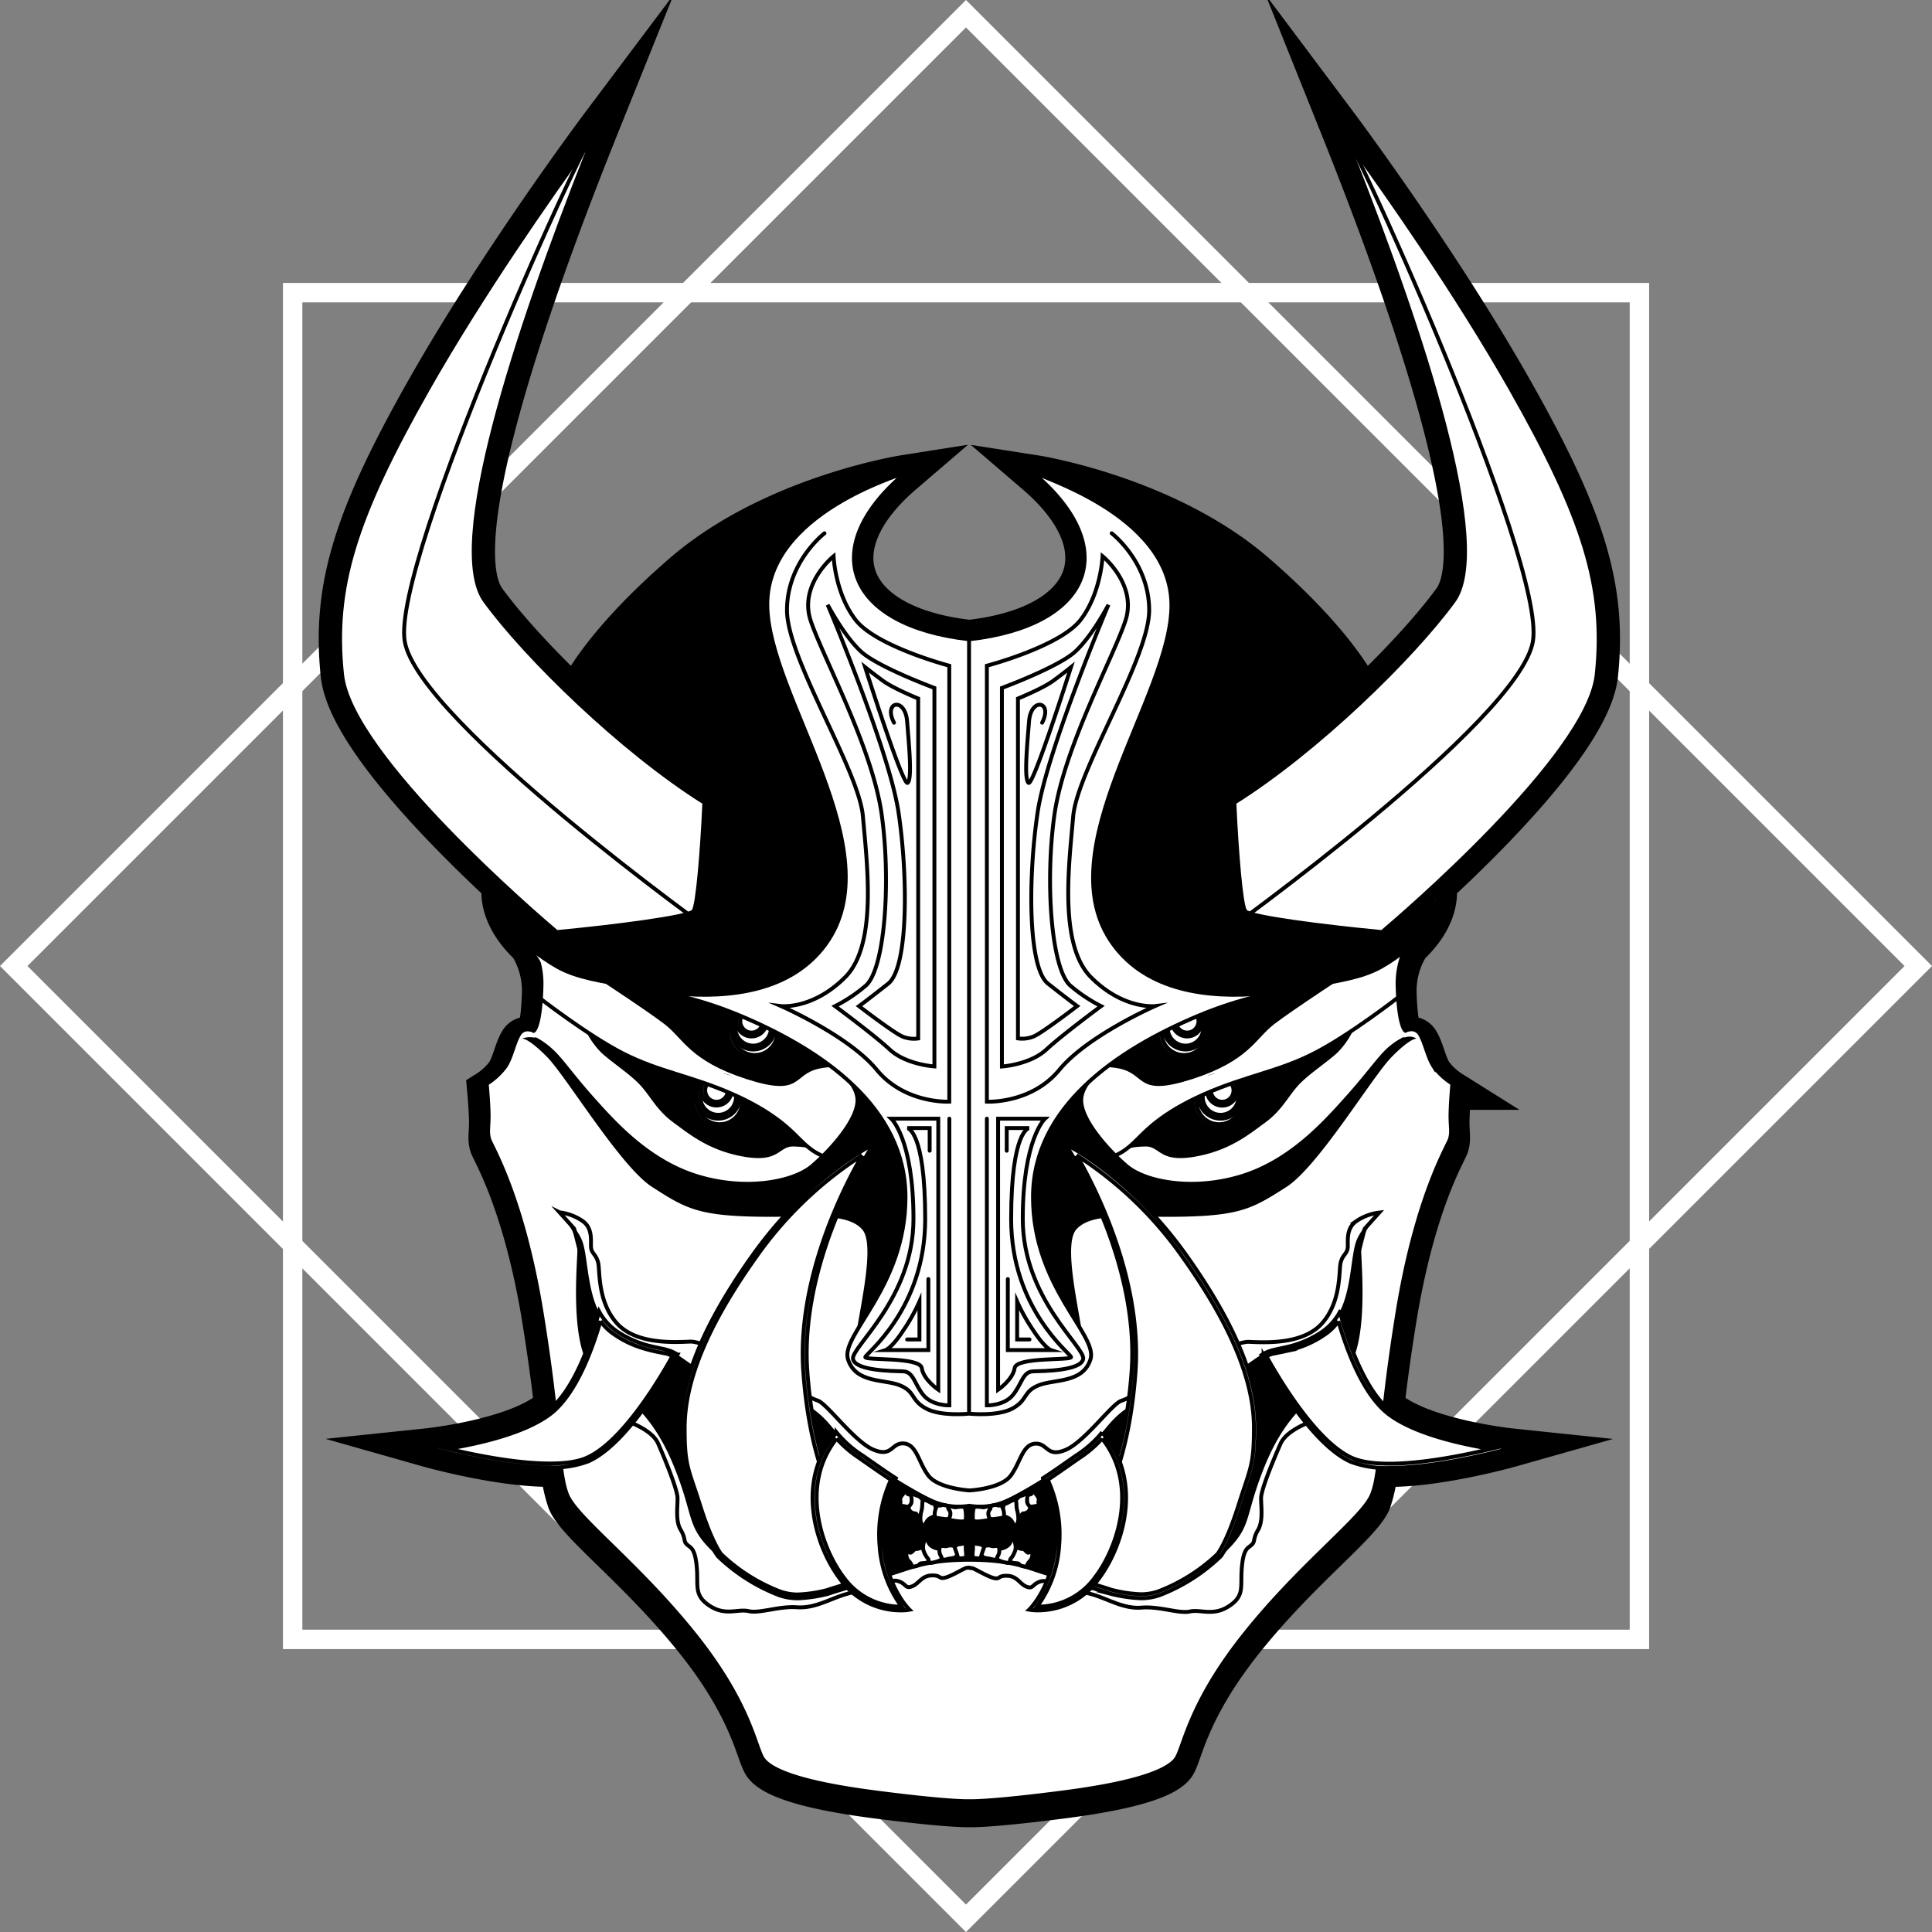 <svg id="Layer_1" data-name="Layer 1" xmlns="http://www.w3.org/2000/svg" viewBox="0 0 497.37 497.37">
  <rect x="0" y="0" width="497.37" height="497.37" fill="#808080" stroke="none"/>
  <defs>
    <style>
      .cls-1, .cls-2, .cls-3 {
        fill: #fff;
      }

      .cls-2, .cls-3, .cls-4 {
        stroke: "currentColor";
        stroke-miterlimit: 10;
      }

      .cls-2 {
        stroke-width: 10px;
      }

      .cls-4 {
        fill: none;
        stroke-linecap: round;
      }
      .cls-5 {
        fill: "currentColor";
      }
      .cls-6 {
        fill: #FFF;
      }
    </style>
  </defs>
  <g>
    <path class="cls-1" d="M249.13,8.38,490.75,250,249.13,491.62,7.52,250,249.13,8.38m0-7.07L.45,250,249.13,498.69,497.82,250,249.13,1.31Z" transform="translate(-0.45 -1.31)"/>
    <path class="cls-1" d="M420,79.15v341.7H78.29V79.15H420m5-5H73.29v351.7H425V74.15Z" transform="translate(-0.45 -1.31)"/>
  </g>
  <g>
    <path id="Outline" class="cls-2" d="M412,175c2.33-22.29-3.24-40.38-22.28-73.91S345,33.3,345,33.3C361.72,75,385.33,140.63,374.29,155.74c-5.2,7.1-13.47,16.17-22.92,25.12-.59-1.44-5.92-13.4-27.53-32.09-23.08-20-56.86-25.28-56.86-25.28,22.35,19.17,14.35,38.85-16.9,42.39h-.16c-31.25-3.54-39.25-23.22-16.9-42.39,0,0-33.78,5.33-56.86,25.28-21.61,18.69-26.94,30.65-27.53,32.09-9.45-9-17.72-18-22.92-25.12-11-15.11,12.57-80.78,29.34-122.44,0,0-25.72,34.25-44.77,67.77S85.67,152.69,88,175c1.54,14.78,25.5,39.33,41.47,54.19-.68,5.54,2.16,11,7.06,15.62a21.89,21.89,0,0,1,3.28,12.09c-.29,10.58-2,11.53-2,11.53s-2.53-1.34-3.86,1-1.81,5.52-3.33,8a17.84,17.84,0,0,1-4.91,4.57s.42,4.54.48,7.74-.45,4.8.19,6.64,8.6,14.76,13.43,44.35c1.48,9.11,2.45,16.5,3.15,22.56-.45.43-.9.83-1.37,1.2-9.4,7.25-31,9.51-31,9.51s20.55,5.83,34,5a35.58,35.58,0,0,0,1.77,8.82c2.41,6,18.41,17.78,33,36.06S194.86,453.36,197,456s9.14,5.87,28.64,8.41,24.33,2.29,24.33,2.29h.16s4.84.25,24.33-2.29S301,458.7,303.05,456s3.05-13.81,17.59-32.1,30.54-30.09,32.95-36.06a35.58,35.58,0,0,0,1.77-8.82c13.49.81,34-5,34-5s-21.59-2.26-31-9.51c-.47-.37-.92-.77-1.37-1.2.7-6.06,1.67-13.45,3.15-22.56,4.83-29.59,12.8-42.51,13.43-44.35s.13-3.43.19-6.64.48-7.74.48-7.74a17.84,17.84,0,0,1-4.91-4.57c-1.52-2.48-2-5.62-3.33-8s-3.86-1-3.86-1-1.71-1-2-11.53a21.81,21.81,0,0,1,3.29-12.09c4.9-4.59,7.73-10.08,7-15.62C386.5,214.31,410.46,189.76,412,175Z" transform="translate(-0.45 -1.31)"/>
    <g id="Mouth_cover" data-name="Mouth cover">
      <path class="cls-3" d="M250.06,281.93,277.2,258l52.38-8.75s41.08-16.14,39.3-13.35-8.92,8.67-8.63,19.24,2,11.52,2,11.52,2.52-1.33,3.85,1.05,1.81,5.53,3.34,8a17.54,17.54,0,0,0,4.9,4.57s-.41,4.54-.47,7.75.44,4.79-.19,6.63-8.61,14.77-13.43,44.35-4.19,41.15-6.61,47.12-18.41,17.77-32.95,36.06-15.49,29.43-17.59,32.09-9.14,5.88-28.63,8.42S250.14,465,250.14,465H250s-4.83.26-24.33-2.28S199.1,457,197,454.31s-3-13.8-17.59-32.09-30.54-30.1-32.95-36.06-1.78-17.53-6.61-47.12-12.79-42.5-13.42-44.35-.13-3.42-.19-6.63-.48-7.75-.48-7.75a17.54,17.54,0,0,0,4.9-4.57c1.53-2.47,2-5.62,3.34-8s3.85-1.05,3.85-1.05,1.72-.95,2-11.52-6.85-16.44-8.63-19.24,39.3,13.35,39.3,13.35L222.91,258l27.15,23.9" transform="translate(-0.45 -1.31)"/>
    </g>
    <g id="Under_eyes" data-name="Under eyes" class="cls-5">
      <path id="left_Under_Eye" data-name="left Under Eye" d="M134.86,268.69s1.52-.28,6.47,4.77,18.86,28.19,27,33.42,11.43,7.24,25.52,7.62,24.48-1.33,28.58,3.34-2.7,27.62-1.78,31.24,16.82-7.34,16.82-7.34L241,283.55l-15.68-24.19-46.89,15.43-26-11.43-11.19,4.86-3.38.19A5.6,5.6,0,0,0,134.86,268.69Z" transform="translate(-0.45 -1.31)"/>
      <path id="Right_Under_Eye" data-name="Right Under Eye" d="M365.14,268.69s-1.52-.28-6.47,4.77-18.86,28.19-27.05,33.42-11.43,7.24-25.52,7.62-24.48-1.33-28.58,3.34,2.7,27.62,1.78,31.24-16.82-7.34-16.82-7.34l-3.43-58.19,15.68-24.19,46.89,15.43,26-11.43,13.77,5h.8A3.5,3.5,0,0,1,365.14,268.69Z" transform="translate(-0.45 -1.31)"/>
    </g>
    <g id="Eyes_ockets" data-name="Eyes ockets">
      <path id="left_Eye_Socket" data-name="left Eye Socket" class="cls-1" d="M138.43,247.12s5.44,4.94,16.62,6.46,30.28,5.4,44.31,12.7,21.34,13.4,21.34,18.29S214,297,209.24,301.08s-17.05,6.38-29.43,2.47S158.76,289.84,153.52,284s-7.9-9.81-10.38-12.19a20.43,20.43,0,0,0-4.7-3.46C139.71,268.14,144.38,254.57,138.43,247.12Z" transform="translate(-0.45 -1.31)"/>
      <path id="Right_eye_Socket" data-name="Right eye Socket" class="cls-1" d="M360.46,247.87s-4.33,4.19-15.51,5.71-30.28,5.4-44.31,12.7-21.34,13.4-21.34,18.29S286,297,290.76,301.08s17.05,6.38,29.43,2.47,21.05-13.71,26.29-19.52,8-9.75,10.38-12.19a18.39,18.39,0,0,1,4.69-3.44C360.37,268.42,354.51,255.39,360.46,247.87Z" transform="translate(-0.45 -1.31)"/>
    </g>
    <g id="Left_eyes" data-name="Left eyes" class="cls-5">
      <path id="left_lower_eye" class="cls-5" data-name="left lower eye" d="M151,266.12a20.92,20.92,0,0,0,4.26,6.19c2.66,2.48,7.28,5.43,9.95,8.29s4.29,6.52,8.52,9.62,9.34,7.38,18.43,8.9,8.67-2.76,12.57-2.66,4.43.66,4.43.66a30.51,30.51,0,0,1-3.43-3.09c-2-2.1-6.52-6.43-15.47-10.57s-24.72-8.67-29.34-10.91A66,66,0,0,1,151,266.12Z" transform="translate(-0.45 -1.31)"/>
      <path id="left_upper_eye"  class="cls-5" data-name="left upper eye" d="M151,251s15.75,10.28,20.57,14,6.48,9.39,21,14.09,11.81-1.14,18.66-2.66,14.1,1.39,14.1,1.39S180.44,244.27,151,251Z" transform="translate(-0.45 -1.31)"/>
    </g>
    <g id="Lips">
      <g>
        <path class="cls-1" d="M249.94,404.87Z" transform="translate(-0.45 -1.31)"/>
        <polygon points="249.5 403.56 249.5 403.56 249.5 403.56 249.5 403.56"/>
      </g>
      <g>
        <path class="cls-1" d="M250.06,404.87Z" transform="translate(-0.45 -1.31)"/>
        <polygon points="249.61 403.56 249.61 403.56 249.61 403.56 249.61 403.56"/>
      </g>
      <path class="cls-3" d="M249.94,404.87l-.62.06c-.69.09-3.83,2.11-5.57,2.53s-.94-.67-3.51-.57-3.24,2.14-5,2.81-1.39-.58-3.39-1.29a2.85,2.85,0,0,0-3.19.86l-2.85,2.43a11.89,11.89,0,0,0-7.38-.05c-4.34,1.24-8.15,3.76-12.81,3.43s-9.62,1.66-12.43,1-5.94,1.34-10.07-1.39-2.85-5.08-3.3-10-1.59-4.89-2.54-5.78-.25-1.53-1.62-3.81-.73-6-.79-8.19-3.11-9.72-5-14-10.38-6.54-10.38-6.54.54-10.86-3.84-14.35-5.4-26.54-5.4-26.54l-2-7.89-3.75-4.17a13.18,13.18,0,0,1,6,2.28c2.82,2,1.86,5.72,2.15,7.07s1.31,1.6,1.79,3.6-.2,9.81,4.66,15.43,14.64,5.08,19,4.89,21.34,9.33,21.34,9.33,9.08,5.08,11.49,5.84,9.4,10.54,14.35,12.64,4.57-1.85,7.87-1.59,3.75,4.89,6.28,8.25S250,385,250,385h.1s8-.41,10.53-3.78,3-8,6.28-8.25,2.92,3.68,7.87,1.59,11.94-11.88,14.35-12.64,11.49-5.84,11.49-5.84,17-9.52,21.34-9.33,14.09.73,18.95-4.89,4.19-13.43,4.66-15.43,1.5-2.24,1.79-3.6-.67-5,2.15-7.07a13.18,13.18,0,0,1,6-2.28l-3.75,4.17-2,7.89s-1,23.05-5.4,26.54-3.84,14.35-3.84,14.35S332,368.69,330.1,373s-5,11.81-5,14,.57,5.9-.79,8.19-.67,2.92-1.62,3.81-2.1.82-2.54,5.78.82,7.3-3.3,10-7.26.77-10.07,1.39-7.76-1.38-12.43-1-8.47-2.19-12.81-3.43a11.89,11.89,0,0,0-7.38.05l-2.85-2.43a2.85,2.85,0,0,0-3.19-.86c-2,.71-1.67,1.95-3.39,1.29s-2.38-2.72-4.95-2.81-1.76,1-3.51.57-4.88-2.44-5.57-2.53l-.62-.06Z" transform="translate(-0.45 -1.31)"/>
    </g>
    <g id="Mouth" class="cls-5">
      <path d="M249.92,403.36c-11.23,0-15.3,2.24-20.25,3.67s-15,4.17-15,4.17-.18.51-6.75,1.43-11.8-2.84-17.08-5.93c-15.24-12.2-10.38-11.53-16.67-27.34s-14-18.95-20.67-24.76-4.38-28.29-4.38-32.1-4.57-9-4.57-9,4.57,3.62,5.91,7.62,1.23,13.23,4.66,18.76,10.64,7.84,16.29,8.85,7,6.86,22.92,9.78,18.32,8,22.41,12.7,18.29,13.53,23.53,15.91a16.16,16.16,0,0,0,9.63,1.33h.16a16.16,16.16,0,0,0,9.63-1.33c5.24-2.38,19.43-11.24,23.53-15.91s6.54-9.78,22.41-12.7,17.27-8.76,22.92-9.78,12.86-3.33,16.29-8.85,3.33-14.76,4.66-18.76,5.91-7.62,5.91-7.62-4.57,5.23-4.57,9,2.28,26.29-4.38,32.1-14.38,8.95-20.67,24.76-1.43,15.14-16.67,27.34c-5.28,3.09-10.5,6.85-17.08,5.93s-6.75-1.43-6.75-1.43-10-2.74-15-4.17-9-3.67-20.25-3.67Z" transform="translate(-0.45 -1.31)"/>
    </g>
    <g id="Right_eyes" data-name="Right eyes" class="cls-5">
      <path id="Right_lower_eye_bg" data-name="Right lower eye bg" d="M349,266.12a20.92,20.92,0,0,1-4.26,6.19c-2.66,2.48-7.28,5.43-9.95,8.29s-4.29,6.52-8.52,9.62-9.34,7.38-18.43,8.9-8.67-2.76-12.57-2.66-4.43.66-4.43.66a30.51,30.51,0,0,0,3.43-3.09c2-2.1,6.52-6.43,15.47-10.57s24.72-8.67,29.34-10.91A66,66,0,0,0,349,266.12Z" transform="translate(-0.45 -1.31)"/>
      <path id="Right_top_eye_bg" data-name="Right top eye bg" d="M349,251s-15.75,10.28-20.57,14-6.48,9.39-21,14.09-11.81-1.14-18.66-2.66-14.1,1.39-14.1,1.39S319.56,244.27,349,251Z" transform="translate(-0.45 -1.31)"/>
    </g>
    <g id="Eyeballs" class="cls-3">
      <g id="Left_upper_eyeball" data-name="Left upper eyeball">
        <g>
          <path class="cls-1" d="M194.73,273.4a6.3,6.3,0,1,1,6.29-6.29A6.29,6.29,0,0,1,194.73,273.4Z" transform="translate(-0.45 -1.31)"/>
          <path d="M194.73,261.31a5.8,5.8,0,1,1-5.79,5.8,5.8,5.8,0,0,1,5.79-5.8m0-1a6.8,6.8,0,1,0,6.79,6.8,6.79,6.79,0,0,0-6.79-6.8Z" transform="translate(-0.45 -1.31)"/>
        </g>
        <g>
          <path class="cls-1" d="M194.35,271a5.09,5.09,0,1,1,5.09-5.09A5.09,5.09,0,0,1,194.35,271Z" transform="translate(-0.45 -1.31)"/>
          <path d="M194.35,261.31a4.59,4.59,0,1,1-4.59,4.59,4.6,4.6,0,0,1,4.59-4.59m0-1a5.59,5.59,0,1,0,5.59,5.59,5.59,5.59,0,0,0-5.59-5.59Z" transform="translate(-0.45 -1.31)"/>
        </g>
        <g>
          <path class="cls-1" d="M193.94,267.62a3.41,3.41,0,1,1,3.4-3.4A3.41,3.41,0,0,1,193.94,267.62Z" transform="translate(-0.45 -1.31)"/>
          <path d="M193.94,261.31a2.91,2.91,0,1,1-2.91,2.91,2.91,2.91,0,0,1,2.91-2.91m0-1a3.91,3.91,0,1,0,3.9,3.91,3.91,3.91,0,0,0-3.9-3.91Z" transform="translate(-0.45 -1.31)"/>
        </g>
      </g>
      <g id="left_lower_eyeball" data-name="left lower eyeball">
        <g>
          <path class="cls-1" d="M185.71,291.21a6.3,6.3,0,1,1,6.3-6.29A6.29,6.29,0,0,1,185.71,291.21Z" transform="translate(-0.45 -1.31)"/>
          <path d="M185.71,279.12a5.8,5.8,0,1,1-5.79,5.8,5.8,5.8,0,0,1,5.79-5.8m0-1a6.8,6.8,0,1,0,6.8,6.8,6.79,6.79,0,0,0-6.8-6.8Z" transform="translate(-0.45 -1.31)"/>
        </g>
        <g>
          <circle class="cls-1" cx="184.89" cy="282.4" r="5.09"/>
          <path d="M185.33,279.12a4.59,4.59,0,1,1-4.58,4.59,4.6,4.6,0,0,1,4.58-4.59m0-1a5.59,5.59,0,1,0,5.59,5.59,5.58,5.58,0,0,0-5.59-5.59Z" transform="translate(-0.45 -1.31)"/>
        </g>
        <g>
          <path class="cls-1" d="M184.92,285.43a3.41,3.41,0,1,1,3.4-3.4A3.4,3.4,0,0,1,184.92,285.43Z" transform="translate(-0.45 -1.31)"/>
          <path d="M184.92,279.12A2.91,2.91,0,1,1,182,282a2.91,2.91,0,0,1,2.9-2.91m0-1a3.91,3.91,0,1,0,3.9,3.91,3.9,3.9,0,0,0-3.9-3.91Z" transform="translate(-0.45 -1.31)"/>
        </g>
      </g>
      <g id="Right_top_eye" data-name="Right top eye">
        <g>
          <circle class="cls-1" cx="304.82" cy="265.79" r="6.29"/>
          <path d="M305.27,261.31a5.8,5.8,0,1,1-5.79,5.8,5.8,5.8,0,0,1,5.79-5.8m0-1a6.8,6.8,0,1,0,6.79,6.8,6.79,6.79,0,0,0-6.79-6.8Z" transform="translate(-0.45 -1.31)"/>
        </g>
        <g>
          <path class="cls-1" d="M305.65,271a5.09,5.09,0,1,1,5.09-5.09A5.1,5.1,0,0,1,305.65,271Z" transform="translate(-0.45 -1.31)"/>
          <path d="M305.65,261.31a4.59,4.59,0,1,1-4.59,4.59,4.6,4.6,0,0,1,4.59-4.59m0-1a5.59,5.59,0,1,0,5.59,5.59,5.59,5.59,0,0,0-5.59-5.59Z" transform="translate(-0.45 -1.31)"/>
        </g>
        <g>
          <path class="cls-1" d="M306.06,267.62a3.41,3.41,0,1,1,3.41-3.4A3.41,3.41,0,0,1,306.06,267.62Z" transform="translate(-0.45 -1.31)"/>
          <path d="M306.06,261.31a2.91,2.91,0,1,1-2.9,2.91,2.91,2.91,0,0,1,2.9-2.91m0-1a3.91,3.91,0,1,0,3.91,3.91,3.91,3.91,0,0,0-3.91-3.91Z" transform="translate(-0.45 -1.31)"/>
        </g>
      </g>
      <g id="Right_lower_eye" data-name="Right lower eye">
        <g>
          <path class="cls-1" d="M314.29,291.21a6.3,6.3,0,1,1,6.29-6.29A6.3,6.3,0,0,1,314.29,291.21Z" transform="translate(-0.45 -1.31)"/>
          <path d="M314.29,279.12a5.8,5.8,0,1,1-5.8,5.8,5.8,5.8,0,0,1,5.8-5.8m0-1a6.8,6.8,0,1,0,6.79,6.8,6.79,6.79,0,0,0-6.79-6.8Z" transform="translate(-0.45 -1.31)"/>
        </g>
        <g>
          <path class="cls-1" d="M314.67,288.8a5.09,5.09,0,1,1,5.08-5.09A5.1,5.1,0,0,1,314.67,288.8Z" transform="translate(-0.45 -1.31)"/>
          <path d="M314.67,279.12a4.59,4.59,0,1,1-4.59,4.59,4.59,4.59,0,0,1,4.59-4.59m0-1a5.59,5.59,0,1,0,5.58,5.59,5.59,5.59,0,0,0-5.58-5.59Z" transform="translate(-0.45 -1.31)"/>
        </g>
        <g>
          <path class="cls-1" d="M315.08,285.43a3.41,3.41,0,1,1,3.41-3.4A3.41,3.41,0,0,1,315.08,285.43Z" transform="translate(-0.45 -1.31)"/>
          <path d="M315.08,279.12a2.91,2.91,0,1,1-2.9,2.91,2.91,2.91,0,0,1,2.9-2.91m0-1A3.91,3.91,0,1,0,319,282a3.9,3.9,0,0,0-3.9-3.91Z" transform="translate(-0.45 -1.31)"/>
        </g>
      </g>
    </g>
    <g id="Nose">
      <path class="cls-3" d="M249.92,165.88l0,199.37s-7.29.78-11.17-1.38-2.6-4.25-6.6-5.91-11.43-.44-13.4-6.73,14.81-18.6,14.81-41.71S212.19,271.68,191,262.79s-37.08-7-47-12.57S127.62,236,129.78,227.49,148.57,181,148.57,181s4.52-12.29,27.59-32.24S233,123.49,233,123.49c-22.35,19.17-14.35,38.85,16.9,42.39h.16c31.25-3.54,39.25-23.22,16.9-42.39,0,0,33.78,5.33,56.86,25.28S351.43,181,351.43,181s16.63,38,18.79,46.48-4.31,17.14-14.22,22.73-25.78,3.68-47,12.57-42.62,23.62-42.62,46.73,16.77,35.43,14.81,41.71-9.4,5.08-13.4,6.73-2.73,3.75-6.6,5.91S250,365.25,250,365.25" transform="translate(-0.45 -1.31)"/>
    </g>
    <g id="Forehead_patches" data-name="Forehead patches" class="cls-5">
      <path id="Right_forehead_cover" data-name="Right forehead cover" d="M350.79,252s-46.22,17.27-64.12-7.24,15.11-64.51,14.85-87.88c-.25-23.09-35.17-32.71-34.54-33.39,11.75,2.69,11.24,1,35,11.33s36.88,28.43,38.75,30.64,18.86,22.06,19,39.3C367.55,210.93,383.13,240.86,350.79,252Z" transform="translate(-0.45 -1.31)"/>
      <path id="Left_forehead_cover" data-name="Left forehead cover" d="M149.21,252s46.22,17.27,64.12-7.24-14.85-64.51-14.85-87.88c0-23.16,34.27-32.71,34.29-33.19-16.68,4.24-10.88.7-34.69,11.08s-37.3,29.3-39.16,31.51-18.55,21.24-18.73,38.48C132.36,211.1,116.76,241.16,149.21,252Z" transform="translate(-0.45 -1.31)"/>
    </g>
    <g id="Eyelids" class="cls-6">
      <path id="Left_eyelid" data-name="Left eyelid" d="M175.23,277.73c-.4-.1,16,5.28,22,9.51,5,3.47,7.27-3.53,7.27-3.53S172.56,271.21,175.23,277.73Z" transform="translate(-0.45 -1.31)"/>
      <path id="Right_lower_eyelid" data-name="Right lower eyelid" d="M324.77,277.73c.4-.1-16,5.28-22,9.51-5,3.47-7.27-3.53-7.27-3.53S327.44,271.21,324.77,277.73Z" transform="translate(-0.45 -1.31)"/>
    </g>
    <g id="Stroke">
      <g id="Tusks" class="cls-3">
        <g id="Outer_Tooth" data-name="Outer Tooth">
          <path class="cls-1" d="M141.94,378.63c-10.23,0-23.34-3.05-28.73-4.43,6-.84,21.11-3.44,28.68-9.29,6.67-5.14,10.9-17.24,13-24.69a13,13,0,0,0,3.92,4.16,26,26,0,0,0,7.16,3.49,44.75,44.75,0,0,0,4.35,1.07c.63.13,1.28.27,1.4.31l.05,0h.06a9,9,0,0,1,2.44,1c-1.67,3.09-12.41,22.4-22.58,26.86C149.39,378.13,146.12,378.63,141.94,378.63Z" transform="translate(-0.45 -1.31)"/>
          <path d="M155.05,341.41a13.77,13.77,0,0,0,3.43,3.37,26.14,26.14,0,0,0,7.29,3.55,39.6,39.6,0,0,0,4.42,1.1c.57.12,1.21.25,1.33.29l.11,0,.12,0a7.76,7.76,0,0,1,1.82.69c-2.26,4.13-12.47,22-22.1,26.2-2.22,1-5.42,1.46-9.53,1.46-8.86,0-19.91-2.31-26.16-3.81,7-1.13,19.66-3.79,26.42-9,6.47-5,10.66-16.34,12.85-23.9m-.38-2.39c-1.73,6.51-6.06,20.08-13.08,25.5-9.4,7.25-31,9.51-31,9.51s18,5.1,31.34,5.1a25.7,25.7,0,0,0,9.93-1.55c11.3-4.95,23-27.5,23-27.5a9.8,9.8,0,0,0-3-1.29c-.42-.16-4.22-.84-5.77-1.4a26.35,26.35,0,0,1-7-3.41,14.78,14.78,0,0,1-4.41-5Z" transform="translate(-0.45 -1.31)"/>
        </g>
        <g id="Tusk">
          <path class="cls-1" d="M205.8,412.27a14.29,14.29,0,0,1-4.56-.76,46.09,46.09,0,0,1-15.55-9.84h0s-2.35-2.83-5.4-12.46c-.57-1.79-1.07-3.29-1.51-4.59-2-5.92-2.57-7.7-2.57-15.73,0-12.32,6-26.74,18.36-44.1,11.78-16.56,24.77-24.94,29.27-27.52-3.94,6.52-17.94,31.68-16.09,57.24,2.06,28.31,11.56,39.31,12.74,40.58l2.6,13.26c-1.38.34-5.57,1.42-9.58,2.77A35.92,35.92,0,0,1,205.8,412.27Z" transform="translate(-0.45 -1.31)"/>
          <path d="M222.42,298.71c-4.9,8.49-16.9,32-15.16,55.84,2,27.76,11.19,39,12.77,40.78L222.5,408c-1.7.43-5.47,1.43-9.1,2.65a35.22,35.22,0,0,1-7.6,1.14,13.74,13.74,0,0,1-4.39-.73,45.59,45.59,0,0,1-15.33-9.68c-.23-.29-2.45-3.27-5.32-12.3-.57-1.8-1.06-3.28-1.5-4.59-2-5.87-2.55-7.63-2.55-15.58,0-12.21,6-26.54,18.26-43.81a98,98,0,0,1,27.45-26.37m2.85-2.78s-16.38,7.88-31.11,28.57S175.71,359,175.71,368.89s1,10.57,4.1,20.47S185.33,402,185.33,402a46.87,46.87,0,0,0,15.76,10,14.77,14.77,0,0,0,4.71.78,37.06,37.06,0,0,0,7.87-1.17c4.9-1.66,10-2.88,10-2.88L221,394.85s-10.54-10.66-12.7-40.38,17-58.54,17-58.54Z" transform="translate(-0.45 -1.31)"/>
        </g>
        <g id="Inner_Tooth" data-name="Inner Tooth">
          <path class="cls-1" d="M232.29,415.42a18.59,18.59,0,0,1-14.94-7.6c-6.07-7.86-11.75-24.73-1.54-36.95a28,28,0,0,0,6.11,5.35l.77.54c1.52,1.07,5.43,3.82,7.76,5.32a33.4,33.4,0,0,0-3.08,17c.73,9,4.6,14.41,6.2,16.29C233.23,415.39,232.79,415.42,232.29,415.42Z" transform="translate(-0.45 -1.31)"/>
          <path d="M215.82,371.65a29,29,0,0,0,5.82,5l.42.3.38.27c1.58,1.1,5.05,3.54,7.37,5.06a33.93,33.93,0,0,0-2.93,16.86,29.72,29.72,0,0,0,5.69,15.79h-.28a18.13,18.13,0,0,1-14.55-7.41c-5.9-7.64-11.43-23.9-1.92-35.86m0-1.57c-10.9,12.42-5.36,29.65,1.12,38a19.1,19.1,0,0,0,15.34,7.8,12.71,12.71,0,0,0,2.31-.18s-5.84-5.58-6.73-16.7a33,33,0,0,1,3.22-17.14c-2.42-1.54-7.17-4.89-8.46-5.79a28.35,28.35,0,0,1-6.8-6Z" transform="translate(-0.45 -1.31)"/>
        </g>
        <g id="Outer_Tooth-2" data-name="Outer Tooth">
          <path class="cls-1" d="M358.06,378.63c-4.18,0-7.45-.5-9.73-1.5-10.17-4.46-20.91-23.77-22.58-26.86a9,9,0,0,1,2.44-1h.06l.05,0c.12,0,.77-.18,1.4-.31a42.75,42.75,0,0,0,4.36-1.08,26,26,0,0,0,7.16-3.48,13.08,13.08,0,0,0,3.91-4.16c2.08,7.45,6.31,19.55,13,24.69,7.57,5.85,22.64,8.45,28.68,9.29-5.39,1.38-18.5,4.43-28.73,4.43Z" transform="translate(-0.45 -1.31)"/>
          <path d="M345,341.41c2.19,7.56,6.38,18.91,12.85,23.9,6.76,5.22,19.38,7.88,26.42,9-6.25,1.5-17.3,3.81-26.16,3.81-4.11,0-7.31-.49-9.53-1.46-9.63-4.22-19.84-22.07-22.1-26.2a7.76,7.76,0,0,1,1.82-.69h.1l.11,0c.14-.05.78-.18,1.35-.3a40.42,40.42,0,0,0,4.4-1.09,26.35,26.35,0,0,0,7.3-3.55,13.85,13.85,0,0,0,3.44-3.38m.38-2.39a14.78,14.78,0,0,1-4.41,5,26.35,26.35,0,0,1-7,3.41c-1.55.56-5.35,1.24-5.77,1.4a9.8,9.8,0,0,0-3,1.29s11.75,22.55,23.05,27.5a25.7,25.7,0,0,0,9.93,1.55c13.36,0,31.34-5.1,31.34-5.1s-21.59-2.26-31-9.51c-7-5.42-11.35-19-13.08-25.5Z" transform="translate(-0.45 -1.31)"/>
        </g>
        <g id="Tusk-2" data-name="Tusk">
          <path class="cls-1" d="M294.2,412.27a36.36,36.36,0,0,1-7.77-1.16c-4-1.35-8.14-2.42-9.52-2.76l2.6-13.26c1.18-1.27,10.68-12.27,12.74-40.58,1.85-25.56-12.15-50.72-16.09-57.24,4.5,2.58,17.49,11,29.27,27.52,12.35,17.36,18.36,31.78,18.36,44.1,0,8-.6,9.81-2.58,15.74-.43,1.29-.93,2.79-1.5,4.58-3,9.63-5.4,12.47-5.42,12.49a46.31,46.31,0,0,1-15.54,9.82,14.45,14.45,0,0,1-4.55.75Z" transform="translate(-0.45 -1.31)"/>
          <path d="M277.58,298.71A98,98,0,0,1,305,325.08c12.28,17.27,18.26,31.6,18.26,43.81,0,7.95-.59,9.71-2.55,15.58-.44,1.31-.93,2.79-1.5,4.59-2.88,9.06-5.11,12-5.31,12.3A45.78,45.78,0,0,1,298.6,411a13.84,13.84,0,0,1-4.4.73,35.22,35.22,0,0,1-7.6-1.14c-3.63-1.22-7.4-2.22-9.1-2.65L280,395.33c1.58-1.74,10.76-13,12.77-40.78,1.74-23.85-10.26-47.35-15.16-55.84m-2.85-2.78s19.18,28.83,17,58.54-12.7,40.38-12.7,40.38l-2.72,13.87s5.1,1.22,10,2.88a37.06,37.06,0,0,0,7.87,1.17,14.77,14.77,0,0,0,4.71-.78,46.87,46.87,0,0,0,15.76-10s2.38-2.76,5.52-12.67,4.1-10.57,4.1-20.47-3.72-23.69-18.45-44.39-31.11-28.57-31.11-28.57Z" transform="translate(-0.45 -1.31)"/>
        </g>
        <g id="Inner_Tooth-2" data-name="Inner Tooth">
          <path class="cls-1" d="M267.71,415.42c-.5,0-.94,0-1.28-.05,1.6-1.88,5.47-7.27,6.2-16.29a33.4,33.4,0,0,0-3.08-17c2.33-1.5,6.24-4.25,7.76-5.32l.77-.54a28.25,28.25,0,0,0,6.11-5.35c10.22,12.22,4.53,29.09-1.54,36.95a18.59,18.59,0,0,1-14.94,7.6Z" transform="translate(-0.45 -1.31)"/>
          <path d="M284.18,371.65c9.51,12,4,28.22-1.92,35.86a18.13,18.13,0,0,1-14.55,7.41h-.28a29.72,29.72,0,0,0,5.69-15.79,33.93,33.93,0,0,0-2.93-16.86c2.32-1.52,5.8-4,7.37-5.07l.38-.26.42-.3a29,29,0,0,0,5.82-5m0-1.57a28.35,28.35,0,0,1-6.8,6c-1.29.9-6,4.25-8.46,5.79A33,33,0,0,1,272.13,399c-.89,11.12-6.73,16.7-6.73,16.7a12.71,12.71,0,0,0,2.31.18,19.1,19.1,0,0,0,15.34-7.8c6.48-8.39,12-25.62,1.12-38Z" transform="translate(-0.45 -1.31)"/>
        </g>
      </g>
      <g id="Bottom_teeth" data-name="Bottom teeth">
        <path class="cls-3" d="M238,399.61s-1.68.67-1.79.41-1.06,1.1-1.39,1-.79-.29-1,.21a2.36,2.36,0,0,0,.7,2.05,2.77,2.77,0,0,1,.73,1.38s1.69-.15,1.93-.65,1.62-.05,2.32-.73" transform="translate(-0.45 -1.31)"/>
        <path class="cls-3" d="M242.31,400a3.55,3.55,0,0,1-2.48-1.06,2.91,2.91,0,0,1-.64-2.14,4.18,4.18,0,0,0-1.06,3.43,6.07,6.07,0,0,0,1.29,2.42c.2.48.1,1,.63,1s2.66-.51,2.88-1.09" transform="translate(-0.45 -1.31)"/>
        <path class="cls-3" d="M246.29,399.45a2.51,2.51,0,0,0-1.86-.19c-.88.33-1.67-.31-2,.31a2.73,2.73,0,0,0,.19,2.23,2.06,2.06,0,0,1,.31,1.05,4.8,4.8,0,0,0,1.48-.19c.62-.21,2.11-.1,2.42-1" transform="translate(-0.45 -1.31)"/>
        <path class="cls-3" d="M248.71,402.38c.52-.1.53-.46.4-1.77a10.58,10.58,0,0,1,0-2.12,7.16,7.16,0,0,1-1.65.36c-.38-.05-1.33.53-1.22.88s.72,2,.71,2.19S246.88,402.71,248.71,402.38Z" transform="translate(-0.45 -1.31)"/>
        <path class="cls-3" d="M262,399.61s1.68.67,1.79.41,1.06,1.1,1.39,1,.79-.29,1,.21a2.36,2.36,0,0,1-.7,2.05,2.77,2.77,0,0,0-.73,1.38s-1.69-.15-1.93-.65-1.62-.05-2.32-.73" transform="translate(-0.45 -1.31)"/>
        <path class="cls-3" d="M257.69,400a3.55,3.55,0,0,0,2.48-1.06,2.91,2.91,0,0,0,.64-2.14,4.18,4.18,0,0,1,1.06,3.43,6.07,6.07,0,0,1-1.29,2.42c-.2.48-.1,1-.63,1s-2.66-.51-2.88-1.09" transform="translate(-0.45 -1.31)"/>
        <path class="cls-3" d="M253.71,399.45a2.51,2.51,0,0,1,1.86-.19c.88.33,1.67-.31,2,.31a2.73,2.73,0,0,1-.19,2.23,2.06,2.06,0,0,0-.31,1.05,4.8,4.8,0,0,1-1.48-.19c-.62-.21-2.11-.1-2.42-1" transform="translate(-0.45 -1.31)"/>
        <path class="cls-3" d="M251.29,402.38c-.52-.1-.53-.46-.4-1.77a10.58,10.58,0,0,0,0-2.12,7.16,7.16,0,0,0,1.65.36c.38-.05,1.33.53,1.22.88s-.72,2-.71,2.19S253.12,402.71,251.29,402.38Z" transform="translate(-0.45 -1.31)"/>
      </g>
      <g id="Top_teeth" data-name="Top teeth">
        <path class="cls-3" d="M235.05,386.17s-1.07-.15-1-.33-.67-.43-.67-.43-1.43,1.47-1.19,2.06-.21,1.37.31,1.47l1.93.32" transform="translate(-0.45 -1.31)"/>
        <path class="cls-3" d="M238.13,387.65s-.87-1.19-1.39-1.24-1.55-.86-1.67-.45.22,1.57,0,2.26-.93.88-.62,1.64a1.76,1.76,0,0,0,1.6,1.05c.43-.05.61,1,1.37,1.12" transform="translate(-0.45 -1.31)"/>
        <path class="cls-3" d="M241.15,391.73a3,3,0,0,0-1.94,1,17.7,17.7,0,0,0-1,1.83,4.08,4.08,0,0,1-.81-2,7.82,7.82,0,0,1,.33-2.53c.31-1.5-.07-2.11.53-2.47s2.16,1,2.52.86.6,1.28.6,1.28" transform="translate(-0.45 -1.31)"/>
        <path class="cls-3" d="M244.79,389.21s-1.22-.67-2-.38-.78-.43-1.21.38a4,4,0,0,0-.47,2.52.48.48,0,0,0,.35.3c.81.17,2.14.33,2.48.36a4,4,0,0,0,.86-.1" transform="translate(-0.45 -1.31)"/>
        <path class="cls-3" d="M249.08,392.7s.23-3.43-.58-3.48a7.64,7.64,0,0,0-1.95.12c-.51.09-1.43-.43-1.76-.13-.67.6.31.63.33,1.72s-.83,1.6.33,1.77S248.54,393.27,249.08,392.7Z" transform="translate(-0.45 -1.31)"/>
        <path class="cls-3" d="M265,386.17s1.07-.15,1-.33.67-.43.67-.43,1.43,1.47,1.19,2.06.21,1.37-.31,1.47l-1.93.32" transform="translate(-0.45 -1.31)"/>
        <path class="cls-3" d="M261.87,387.65s.87-1.19,1.39-1.24,1.55-.86,1.67-.45-.22,1.57,0,2.26.93.88.62,1.64a1.76,1.76,0,0,1-1.6,1.05c-.43-.05-.61,1-1.37,1.12" transform="translate(-0.45 -1.31)"/>
        <path class="cls-3" d="M258.85,391.73a3,3,0,0,1,1.94,1,17.7,17.7,0,0,1,1,1.83,4.08,4.08,0,0,0,.81-2,7.82,7.82,0,0,0-.33-2.53c-.31-1.5.07-2.11-.53-2.47s-2.16,1-2.52.86-.6,1.28-.6,1.28" transform="translate(-0.45 -1.31)"/>
        <path class="cls-3" d="M255.21,389.21s1.22-.67,2-.38.78-.43,1.21.38a4,4,0,0,1,.47,2.52.48.48,0,0,1-.35.3c-.81.17-2.14.33-2.48.36a4,4,0,0,1-.86-.1" transform="translate(-0.45 -1.31)"/>
        <path class="cls-3" d="M250.92,392.7s-.23-3.43.58-3.48a7.64,7.64,0,0,1,1.95.12c.51.09,1.43-.43,1.76-.13.67.6-.31.63-.33,1.72s.83,1.6-.33,1.77S251.46,393.27,250.92,392.7Z" transform="translate(-0.45 -1.31)"/>
      </g>
      <g id="Right_horn" data-name="Right horn">
        <path class="cls-1" d="M356.22,241.26c-16.3-1.53-34.12-3.93-35.18-5.37-1.23-1.67-2.35-17.51-2.81-27.94C339.35,194.7,364,170.73,374.69,156c10.5-14.36-9-72-27.82-119.31,6.75,9.22,26.9,37.3,42.41,64.59,19.13,33.67,24.53,51.55,22.22,73.61C409.28,196.16,359.44,238.54,356.22,241.26Z" transform="translate(-0.45 -1.31)"/>
        <path d="M348.79,40.23c8.29,11.45,26.07,36.72,40.06,61.34,19.07,33.56,24.45,51.37,22.16,73.3-2.17,20.75-50.54,62.14-54.95,65.87-15.85-1.5-33-3.82-34.64-5.17-1-1.54-2.12-15-2.68-27.36,21.12-13.31,45.63-37.21,56.35-51.88,10.36-14.16-7.87-69.41-26.3-116.1M345,33.3C361.72,75,385.33,140.63,374.29,155.74s-36.07,39.14-56.57,51.94c0,0,1.14,26.09,2.92,28.51s35.74,5.58,35.74,5.58S409.67,197.26,412,175s-3.24-40.38-22.28-73.91S345,33.3,345,33.3Z" transform="translate(-0.45 -1.31)"/>
      </g>
      <g id="Left_horn" data-name="Left horn">
        <path class="cls-1" d="M143.78,241.26c-3.22-2.72-53.06-45.1-55.28-66.33-2.31-22.06,3.09-39.94,22.22-73.61C126.23,74,146.38,46,153.13,36.73c-18.86,47.32-38.32,105-27.82,119.31,10.74,14.69,35.34,38.66,56.46,51.91-.46,10.43-1.58,26.27-2.81,27.94C177.9,237.33,160.08,239.73,143.78,241.26Z" transform="translate(-0.45 -1.31)"/>
        <path d="M151.21,40.23c-18.43,46.69-36.66,101.94-26.3,116.1,10.72,14.67,35.23,38.57,56.35,51.88-.56,12.4-1.7,25.82-2.68,27.36-1.65,1.35-18.79,3.67-34.64,5.17C139.53,237,91.16,195.62,89,174.87c-2.29-21.93,3.09-39.74,22.16-73.3,14-24.62,31.77-49.89,40.06-61.34m3.84-6.93s-25.72,34.25-44.77,67.77S85.67,152.69,88,175s55.62,66.79,55.62,66.79,34-3.17,35.74-5.58,2.93-28.51,2.93-28.51c-20.51-12.8-45.53-36.83-56.58-51.94S138.28,75,155.05,33.3Z" transform="translate(-0.45 -1.31)"/>
      </g>
      <path class="cls-4" d="M212.7,138.6s-9.65,7.36-9.65,19.81,18.54,41.14,19.55,53.08,3.81,33-4.57,41.39-16.51,7.43-16.51,7.43,17.4,7.61,24.64,16.41,18.67,8.2,18.67,8.2V172.69S226,167.74,220.7,160.88s-5.65-16.38-5.65-16.38-9,7.24-5.91,16.57S225,193.65,227.43,211s.82,40.19-4.26,44.19a40.39,40.39,0,0,1-7.74,5.14s9.9,7.3,14.09,11.18S241,275.85,241,275.85V178.41s-14.47-5.34-18.86-9.34S213.52,157,213.52,157s15.81,37.36,18.23,53.36,2.66,40-2.67,44.2-7.49,5.77-7.49,5.77,9,6.92,11.18,7.81a7.7,7.7,0,0,0,4.06.51V181.14s-6.42-2.61-9.08-4.57-4.58-3.5-4.58-3.5,9.72,30.67,10.93,29.78.38-9.59-.13-15.87-6.22-5.14-3.37.38" transform="translate(-0.45 -1.31)"/>
      <path class="cls-4" d="M286.64,138.6s9.65,7.36,9.65,19.81-18.54,41.14-19.56,53.08-3.81,33,4.57,41.39,16.51,7.43,16.51,7.43-17.4,7.61-24.64,16.41-18.66,8.2-18.66,8.2V172.69s18.86-4.95,24.13-11.81,5.65-16.38,5.65-16.38,8.95,7.24,5.9,16.57S274.38,193.65,271.91,211s-.83,40.19,4.25,44.19a40.19,40.19,0,0,0,7.75,5.14s-9.91,7.3-14.1,11.18-11.43,4.36-11.43,4.36V178.41s14.48-5.34,18.86-9.34S285.81,157,285.81,157,270,194.34,267.59,210.34s-2.67,40,2.66,44.2,7.5,5.77,7.5,5.77-9,6.92-11.19,7.81a7.66,7.66,0,0,1-4.05.51V181.14s6.41-2.61,9.08-4.57,4.57-3.5,4.57-3.5-9.72,30.67-10.92,29.78-.38-9.59.13-15.87,6.22-5.14,3.36.38" transform="translate(-0.45 -1.31)"/>
      <path class="cls-4" d="M254.51,289.3v73.81s4.41.12,6.7-2.67,2.5-6,5.19-6.09,12.33-.13,12.9-3.18-15.55-15.49-15.55-36.06,5.71-25.81,5.71-25.81H257.4v69.78s3.81-2.58,4.25-5.56,14.79-1.9,14.54-2.86-15.43-12.44-15.43-35.49,4.64-23.46,4.64-23.46h-5.78v5.84" transform="translate(-0.45 -1.31)"/>
      <path class="cls-4" d="M259.9,330.59v18.28H271s-1.58-.51-4.63-5.2a46.29,46.29,0,0,1-4.07-7.31v9.78h3.18" transform="translate(-0.45 -1.31)"/>
      <path class="cls-4" d="M244.85,289.3v73.81s-4.41.12-6.7-2.67-2.51-6-5.19-6.09-12.33-.13-12.91-3.18,15.56-15.49,15.56-36.06-5.71-25.81-5.71-25.81H242v69.78s-3.81-2.58-4.25-5.56-14.8-1.9-14.54-2.86,15.42-12.44,15.42-35.49S234,291.71,234,291.71h5.78v5.84" transform="translate(-0.45 -1.31)"/>
      <path class="cls-4" d="M239.45,330.59v18.28h-11s1.59-.51,4.64-5.2a45.52,45.52,0,0,0,4.06-7.31v9.78h-3.17" transform="translate(-0.45 -1.31)"/>
      <path class="cls-4" d="M138.92,257.9s12.73,9.94,22,14.65,17.47,5.72,28.23,10.48,15,9.47,16.77,11.19,4.53,4.81,9.39,5.47,8.8-11.49,8.8-11.49" transform="translate(-0.45 -1.31)"/>
      <path class="cls-4" d="M360.62,257.9s-12.73,9.94-22,14.65-17.46,5.72-28.23,10.48-15,9.47-16.77,11.19-4.52,4.81-9.38,5.47-8.81-11.49-8.81-11.49" transform="translate(-0.45 -1.31)"/>
      <path class="cls-4" d="M315.08,241.77s76.54-54.79,80-75.36S346.38,31,345,33.3" transform="translate(-0.45 -1.31)"/>
      <path class="cls-4" d="M184.64,241.77s-76.54-54.79-80-75.36S153.34,31,154.76,33.3" transform="translate(-0.45 -1.31)"/>
    </g>
  </g>
</svg>
